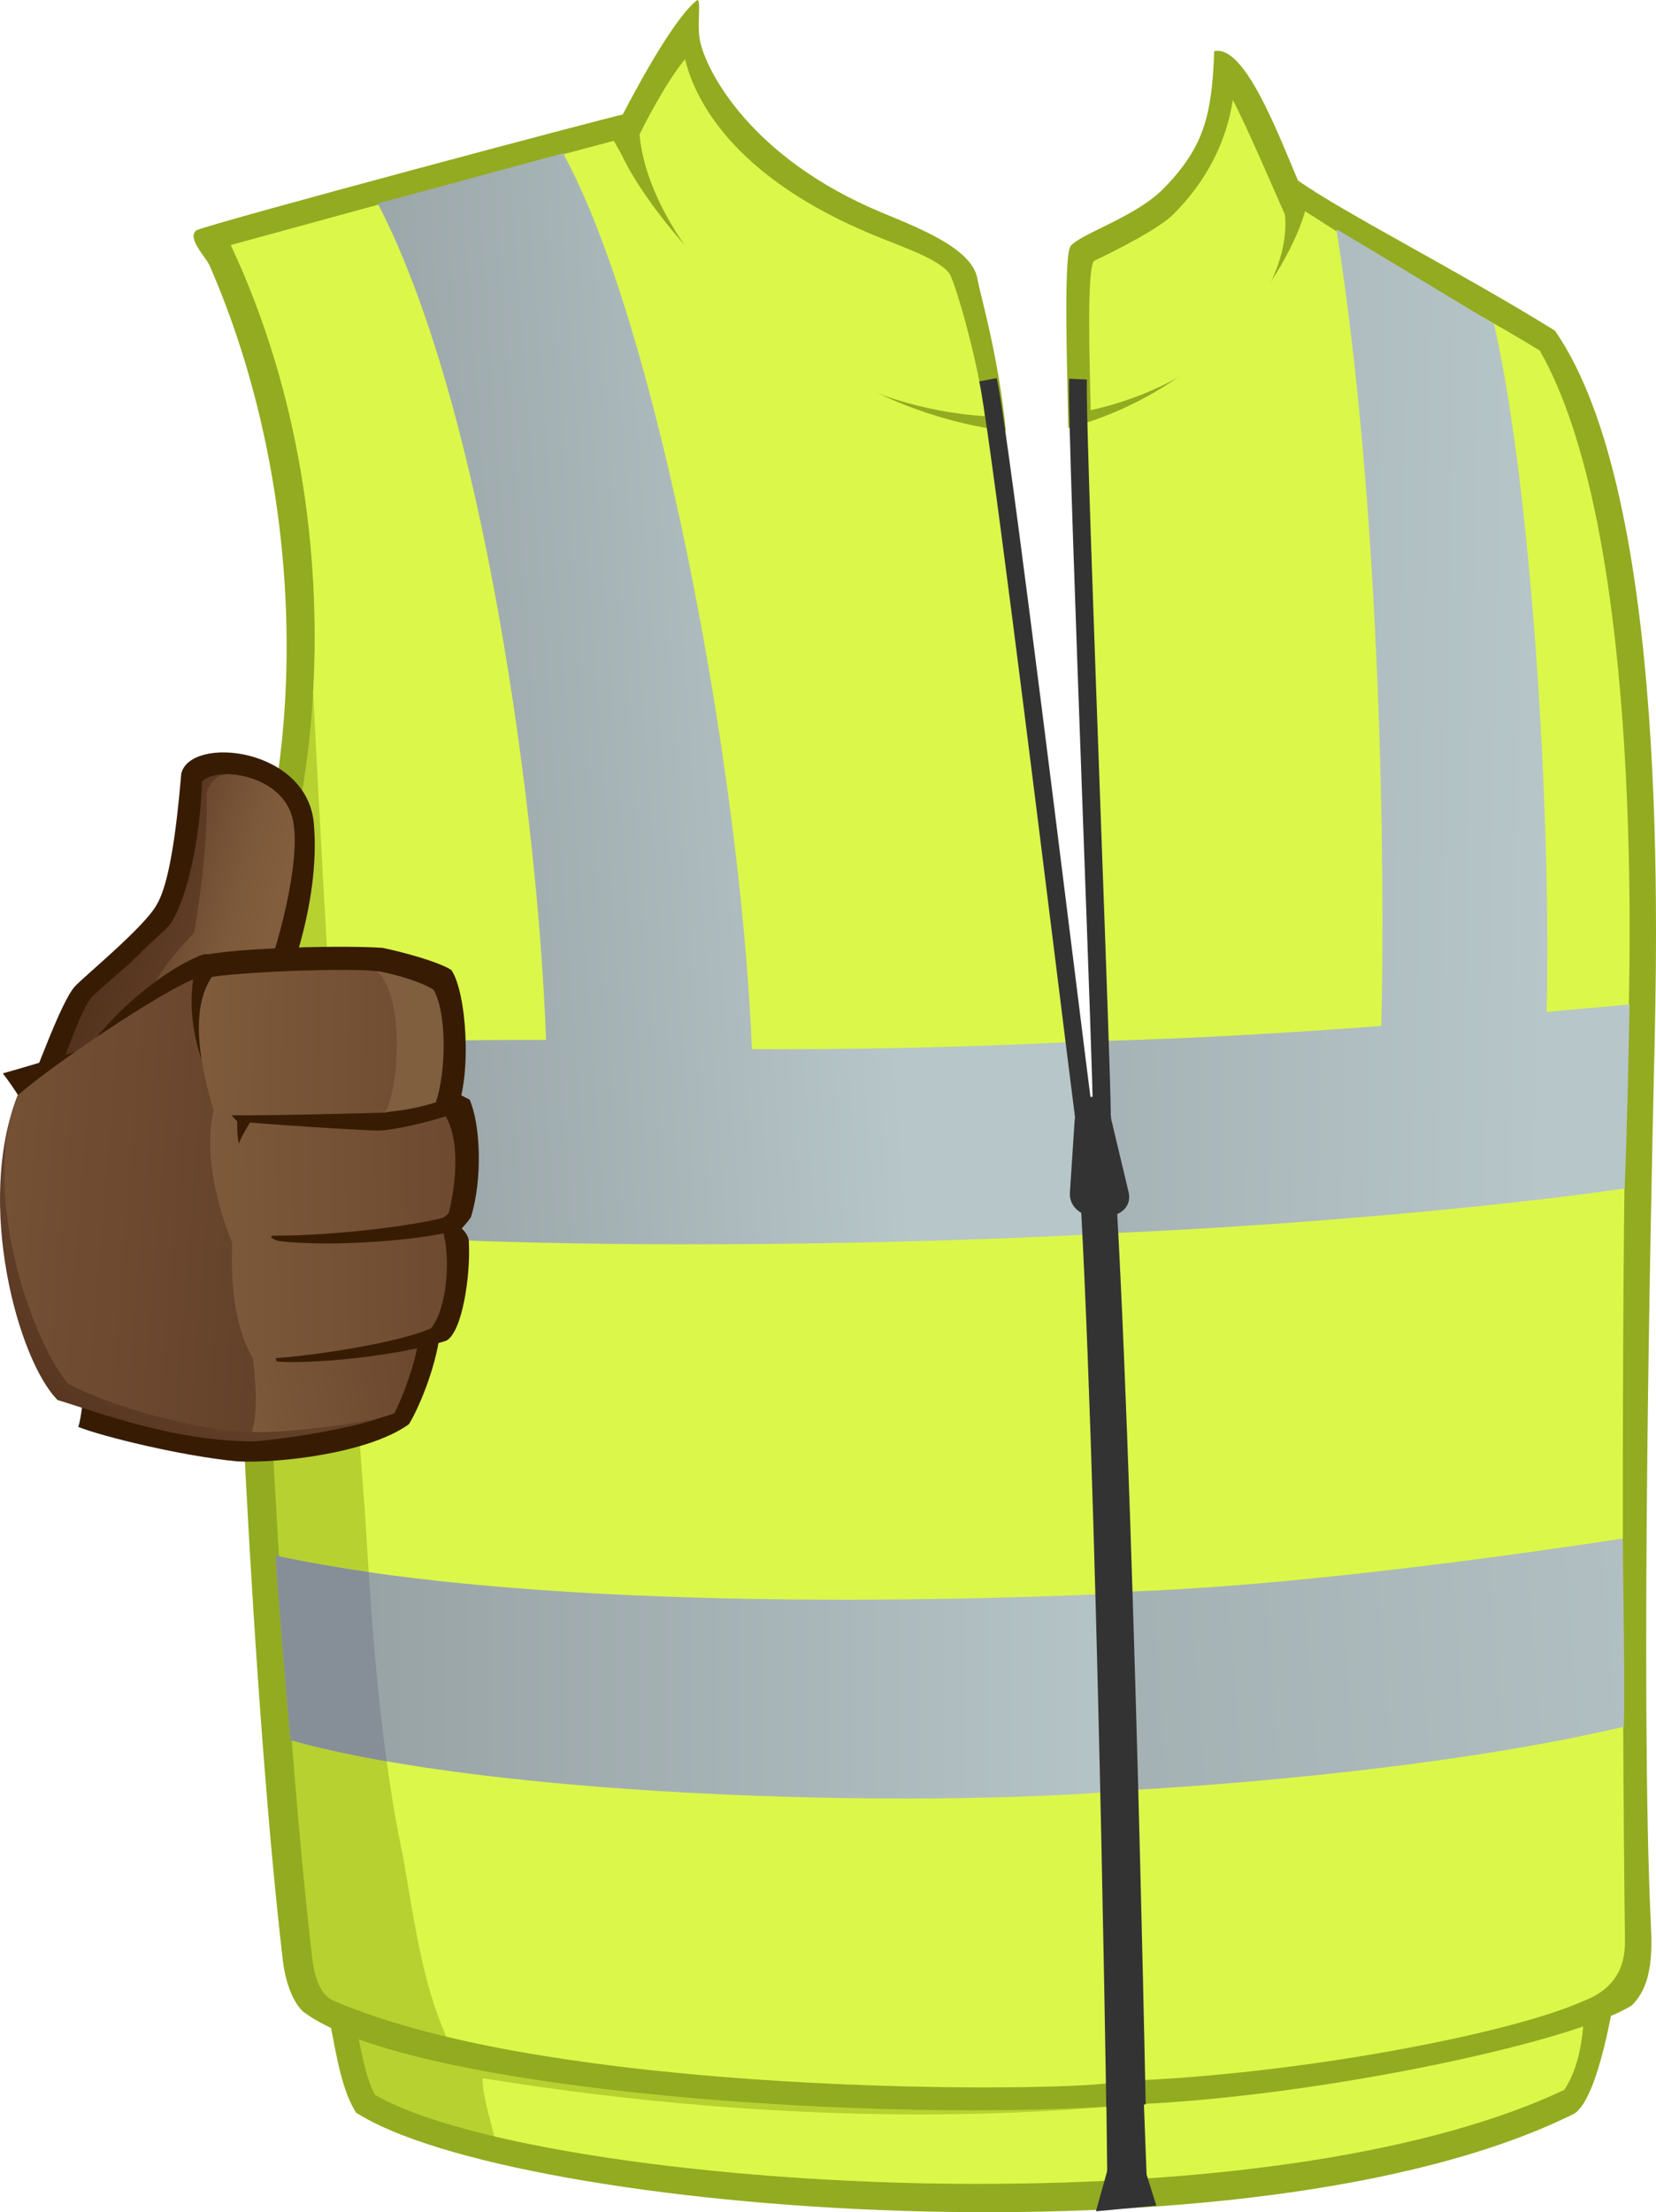 <?xml version="1.0" encoding="utf-8"?>
<!-- Generator: Adobe Illustrator 15.0.0, SVG Export Plug-In . SVG Version: 6.00 Build 0)  -->
<!DOCTYPE svg PUBLIC "-//W3C//DTD SVG 1.1//EN" "http://www.w3.org/Graphics/SVG/1.1/DTD/svg11.dtd">
<svg version="1.1" id="_x30_1_1_" xmlns="http://www.w3.org/2000/svg" xmlns:xlink="http://www.w3.org/1999/xlink" x="0px" y="0px"
	 width="844px" height="1127.013px" viewBox="0 0 844 1127.013" enable-background="new 0 0 844 1127.013" xml:space="preserve">
<g>
	<g>
		<g>
			<g>
				<path fill="#93AB20" d="M161.768,998.317c8.439,36.85,9.795,62.352,19.717,77.963c79.566,51.205,457.125,82.135,621.04,0.434
					c12.234-8.373,20.215-56.32,23.123-77.561C750.204,1003.196,211.593,997.044,161.768,998.317z"/>
				<path fill="#B7D130" d="M494.59,1112.548c-130.87-0.363-259.931-19.771-303.623-45.424c-4.51-8.664-7.008-22.146-10.096-38.826
					c-0.998-5.385-2.074-11.178-3.309-17.359c3.01,0,6.379,0,10.086,0.012c37.741,0.105,107.537,0.834,188.362,1.68
					c110.487,1.152,235.722,2.469,328.061,2.719c48.443,0.137,82.58-0.039,103.408-0.533c-2.201,15.768-4.98,32.828-10.229,49.855
					C731.132,1095.923,624.006,1112.903,494.59,1112.548z"/>
				<path fill="#DBF74A" d="M245.938,1058.749c-0.025,8.496,3.15,18.068,5.951,29.605c61.167,14.424,151.476,23.941,242.7,24.193
					c129.416,0.355,236.542-16.625,302.661-47.877c9.707-14.541,10.313-35.705,10.229-49.855
					C582.049,1117.032,282.221,1064.157,245.938,1058.749z"/>
			</g>
			<polygon fill="#333333" points="563.83,1067.749 564.371,1111.712 584.455,1110.085 582.826,1067.204 			"/>
		</g>
		<polygon fill="#333333" points="564.371,1105.741 558.557,1126.546 589.34,1123.659 583.369,1104.661 		"/>
	</g>
	<g>
		<g id="Fluo_body-warmer_8_">
			<g>
				<path fill="#93AB20" d="M100.255,117.252c10.313-4.342,210.788-57.832,218.937-59.348
					c16.495,35.889,83.078,127.146,187.18,144.332c27.307,137.496,76.232,633.407,71.68,869.983
					c-126.289,10.109-369.778-6.645-423.518-47.355c-6.514-5.969-9.488-18.533-10.313-25.512
					c-14.413-122.231-27.759-370.086-26.597-517.318c39.081-87.933,40.167-230.159-10.857-346.864
					C104.921,130.94,94.825,121.055,100.255,117.252z"/>
				<path fill="#B7D130" d="M169.191,1018.896c-8.143-4.344-9.627-17.398-10.313-23.348
					c-14.133-121.771-28.155-366.447-27.142-513.514c35.483-81.836,45.599-230.159-14.113-357.18
					c40.624-11.085,161.821-44.438,195.208-53.072c10.746,19.707,30.915,48.002,58.976,74.054
					c37.353,34.678,88.124,56.819,132.308,65.871c13.439,72.116,34.49,223.802,48.855,386.495
					c16.586,187.862,14.555,357.32,13.309,462.867C538.441,1065.692,282.236,1068.407,169.191,1018.896z"/>
				<linearGradient id="SVGID_1_" gradientUnits="userSpaceOnUse" x1="150.773" y1="372.31" x2="444.618" y2="350.382">
					<stop  offset="0" style="stop-color:#949FA1"/>
					<stop  offset="1" style="stop-color:#B7C6C9"/>
				</linearGradient>
				<path fill="url(#SVGID_1_)" d="M547.332,530.817c-54.045,2.682-109.391,3.888-164.104,3.719
					c-6.133-148.038-49.559-371.684-96.245-456.363c-20.961,5.694-89.834,24.356-94.449,25.507
					c54.282,104.226,81.809,314.04,85.766,426.121c-56.614-0.256-98.793,2.176-147.103-1.628
					c-0.277,22.666,2.17,76.676,2.711,91.737c100.121,12.142,286.567,13.024,420.06,6.282
					C553.211,593.837,551.311,560.136,547.332,530.817z"/>
				<linearGradient id="SVGID_2_" gradientUnits="userSpaceOnUse" x1="140.42" y1="854.394" x2="589.922" y2="854.394">
					<stop  offset="0" style="stop-color:#949FA1"/>
					<stop  offset="1" style="stop-color:#B7C6C9"/>
				</linearGradient>
				<path fill="url(#SVGID_2_)" d="M589.922,910.827c-0.346-24.56-2.807-70.092-3.299-99.838
					c-80.188,4.193-306.549,11.619-446.203-18.457c0,4.211,7.057,87.937,7.6,93.909C253.329,916.3,480.23,922.269,589.922,910.827z"
					/>
				<path fill="#DBF74A" d="M552.971,598.202c-14.365-162.693-35.416-314.379-48.855-386.495
					c-44.184-9.052-94.955-31.193-132.308-65.871c-28.061-26.052-48.229-54.347-58.976-74.054
					c-33.387,8.634-154.584,41.987-195.208,53.072c34.997,74.45,46.001,156.214,41.974,227.622
					c6.963,139.194,15.559,278.017,26.418,418.344c3.26,53.196,6.518,105.305,16.289,159.591c1.084,5.43,2.17,10.859,3.26,16.283
					c5.286,30.229,9.532,63.078,21.874,90.881c125.48,29.992,315.112,27.438,338.841,23.494
					C567.525,955.522,569.557,786.064,552.971,598.202z"/>
				<linearGradient id="SVGID_3_" gradientUnits="userSpaceOnUse" x1="150.565" y1="373.728" x2="444.724" y2="351.775">
					<stop  offset="0" style="stop-color:#949FA1"/>
					<stop  offset="1" style="stop-color:#B7C6C9"/>
				</linearGradient>
				<path fill="url(#SVGID_3_)" d="M547.332,530.817c-54.045,2.682-109.391,3.888-164.104,3.719
					c-6.133-148.038-49.559-371.684-96.245-456.363c-20.961,5.694-89.834,24.356-94.449,25.507
					c54.282,104.226,81.809,314.04,85.766,426.121c-56.614-0.256-98.793,2.176-147.103-1.628
					c-0.277,22.666,2.17,81.381,2.711,96.447c100.121,12.127,287.021,11.079,420.509,4.343
					C553.66,596.607,551.311,560.136,547.332,530.817z"/>
				<linearGradient id="SVGID_4_" gradientUnits="userSpaceOnUse" x1="140.42" y1="854.394" x2="589.922" y2="854.394">
					<stop  offset="0" style="stop-color:#949FA1"/>
					<stop  offset="1" style="stop-color:#B7C6C9"/>
				</linearGradient>
				<path fill="url(#SVGID_4_)" d="M589.922,910.827c-0.346-24.56-2.807-70.092-3.299-99.838
					c-80.188,4.193-306.549,11.619-446.203-18.457c0,4.211,7.057,87.937,7.6,93.909C253.329,916.3,480.23,922.269,589.922,910.827z"
					/>
				<path fill="#868F98" d="M131.196,528.173c-0.277,22.666,2.17,81.381,2.711,96.447c12.651,1.531,26.692,2.852,41.831,3.979
					c-2.217-32.88-4.318-65.722-6.316-98.536C156.855,529.771,144.246,529.2,131.196,528.173z"/>
				<path fill="#868F98" d="M140.42,792.532c0,4.211,7.057,87.937,7.6,93.909c14.303,4.053,30.865,7.664,49.055,10.855
					c-4.469-32.426-7.047-64.308-9.162-96.356C171.285,798.529,155.354,795.745,140.42,792.532z"/>
			</g>
			<g>
				<path fill="#93AB20" d="M661.672,92.033c-6.826,83.919-71.676,98.071-112.637,110.203
					c-0.979,25.245,7.111,185.559,11.379,362.956c5.645,234.614,8.186,497.986,9.484,507.195
					c94.049-2.689,230.241-31.117,261.653-50.656c11.402-10.855,10.352-29.832,9.775-42.34
					c-5.434-116.708,0.176-368.742,1.627-433.152c1.445-64.416,8.695-292.696-50.482-377.798
					C743.554,138.116,684.426,108.211,661.672,92.033z"/>
				<path fill="#DBF74A" d="M582.771,1059.733c-4.727-96.295-30.656-759.231-30.32-855.474
					c38.32-10.947,86.75-34.585,102.395-103.125c11.697,7.107,43.284,27.94,58.878,36.892c20.592,11.81,49.297,27.146,71.037,40.567
					c50.498,88.312,47.223,295.841,44.508,361.523c-2.711,65.591-2.713,330.037-1.084,448.378
					c0.145,10.521-2.715,23.883-21.172,30.939C770.618,1035.7,669.246,1055.382,582.771,1059.733z"/>
				<linearGradient id="SVGID_5_" gradientUnits="userSpaceOnUse" x1="317.676" y1="366.204" x2="792.102" y2="375.919">
					<stop  offset="0" style="stop-color:#949FA1"/>
					<stop  offset="1" style="stop-color:#B7C6C9"/>
				</linearGradient>
				<path fill="url(#SVGID_5_)" d="M788.255,515.517c2.473-100.793-7.836-267.984-26.834-350.492
					c-19.41-11.787-74.429-44.894-80.341-48.312c22.798,141.672,24.968,327.324,22.909,405.96
					c-47.981,3.614-96.169,6.404-141.868,7.64c0.328,29.751,4.123,64.546,4.6,97.924c112.051-4.876,216.733-16.091,261.284-22.802
					c1.105-23.139,2.17-73.097,2.531-93.724C819.511,512.817,799.538,514.451,788.255,515.517z"/>
				<linearGradient id="SVGID_6_" gradientUnits="userSpaceOnUse" x1="218.543" y1="886.025" x2="963.718" y2="827.58">
					<stop  offset="0" style="stop-color:#949FA1"/>
					<stop  offset="1" style="stop-color:#B7C6C9"/>
				</linearGradient>
				<path fill="url(#SVGID_6_)" d="M827.099,783.845c-73.164,10.992-174.669,24.561-255.669,27.145
					c0.564,30.242,4.543,76.858,5.063,100.965c75.637-4.342,175.522-14.472,251.147-32.296
					C828.185,854.144,827.099,799.588,827.099,783.845z"/>
			</g>
		</g>
		<g>
			<path fill="#93AB20" d="M512.631,219.424c-3.813-39.094-13.52-70.774-14.559-77.846c-3.119-15.168-29.822-25.433-48.863-33.367
				c-66.86-27.859-89.485-72.381-92.474-87.579C355.052,12.064,357.55,0.277,355.382,0c-13.031,10.137-34.056,50.584-42.378,66.761
				C314.896,92.639,399.991,206.284,512.631,219.424z"/>
			<path fill="#DBF74A" d="M501.887,212.012c-99.121-6.404-171.21-88.635-175.932-143.482c1.852-3.941,13.05-26.094,23.183-38.397
				c6.244,25.513,29.633,61.927,95.157,89.229l2.203,0.922c12.795,5.313,36.359,13.036,38.408,21.295
				C487.33,146.297,499.051,185.504,501.887,212.012z"/>
		</g>
		<g>
			<path fill="#93AB20" d="M544.486,218.076c-0.379-23.592-2.648-87.631,1.137-92.674c4.551-6.07,32.994-14.83,47.025-28.984
				c21.131-21.318,25.047-38.006,26.184-70.357c18.207-4.047,38.287,58.896,47.391,76.087
				C665.088,117.309,632.662,194.316,544.486,218.076z"/>
			<path fill="#DBF74A" d="M555.865,208.98c-0.377-20.898-2.275-73.471,1.898-76.163c10.617-5.058,32.598-16.05,40.197-23.593
				c16.92-16.807,27.16-37.08,30.338-58.305c6.701,12.256,24.615,54.268,26.547,58.305
				C658.26,138.542,630.953,192.13,555.865,208.98z"/>
		</g>
		<g>
			<g>
				<path fill="#333333" d="M563.83,1073.716c-0.066-3.857-5.811-392.276-16.658-514.285l18.145-1.275
					c10.896,122.515,18.525,510.07,18.596,513.932L563.83,1073.716z"/>
			</g>
			<g>
				<path fill="#333333" d="M547.93,569.369c-1.365-10.42-4.555-36.059-8.697-69.349c-12.539-100.722-35.877-288.209-40.152-305.688
					l8.893-1.719c4.381,17.893,26.865,198.567,40.305,306.521c4.141,33.266,7.332,58.885,8.691,69.296L547.93,569.369z"/>
			</g>
			<g>
				<path fill="#333333" d="M566.105,567.216h-9.104c0-10.951-2.299-74.088-4.955-147.186
					c-3.676-101.141-7.846-215.776-7.176-227.104l9.09,0.426c-0.65,10.986,3.691,130.435,7.188,226.419
					C563.805,492.942,566.105,556.135,566.105,567.216z"/>
			</g>
			<path fill="#333333" d="M575.221,607.415c1.555,6.526-3.313,11.961-10.82,12.074l-6.268,0.095
				c-7.506,0.11-13.289-5.245-12.852-11.909l2.395-36.436c0.434-6.662,4.244-11.997,8.473-11.858
				c4.225,0.139,8.949,5.596,10.51,12.122L575.221,607.415z"/>
		</g>
	</g>
</g>
<g>
	<g>
		<path fill="#371C03" d="M11.451,562.099c6.844-14.749,19.305-51.264,26.678-59.517c4.318-4.826,35.819-30.548,41.79-41.786
			c6.316-10.533,10.008-37.392,12.465-66.712c4.738-19.486,64.282-13.431,67.587,25.634c3.512,41.431-14.393,85.674-23.878,107.441
			C124.511,530.849,19.871,558.937,11.451,562.099z"/>
		<linearGradient id="SVGID_7_" gradientUnits="userSpaceOnUse" x1="50.482" y1="460.623" x2="113.686" y2="481.164">
			<stop  offset="0" style="stop-color:#52311C"/>
			<stop  offset="1" style="stop-color:#634029"/>
		</linearGradient>
		<path fill="url(#SVGID_7_)" d="M31.109,543.664c4.537-12.228,10.156-28.146,14.93-34.763c2.414-3.363,16.924-14.719,24.22-22.119
			c7.908-8.021,14.365-13.054,16.445-15.99c8.84-12.453,15.508-45.107,16.213-72.493c7.371-8.429,41.604-3.689,46.343,19.485
			c4.318,21.084-7.725,65.66-16.847,87.432c0,0,19.454-0.03,20.538,4.742C150.316,510.692,59.875,536.208,31.109,543.664z"/>
		<linearGradient id="SVGID_8_" gradientUnits="userSpaceOnUse" x1="78.431" y1="460.26" x2="212.814" y2="498.576">
			<stop  offset="6.030000e-006" style="stop-color:#634029"/>
			<stop  offset="0.107" style="stop-color:#6F4C31"/>
			<stop  offset="0.279" style="stop-color:#7D593B"/>
			<stop  offset="0.43" style="stop-color:#825E3E"/>
		</linearGradient>
		<path fill="url(#SVGID_8_)" d="M105.196,405.671c1.059,13.166-2.104,46.877-6.322,69.523
			c-14.217,15.273-26.008,28.726-32.65,59.513c36.189-9.997,84.923-24.245,86.728-24.749c-1.084-4.772-20.538-4.742-20.538-4.742
			c9.122-21.771,21.165-66.348,16.847-87.432c-3.213-15.729-20.009-22.945-32.782-23.335
			C111.521,394.084,105.196,399.352,105.196,405.671z"/>
	</g>
	<g>
		<path fill="#371C03" d="M1.438,546.825c18.963-5.266,43.721-13.166,43.721-13.166s8.947-12.643,23.7-25.286
			c15.246-13.071,27.811-19.8,35.283-22.292c37.569,1.754,58.286-1.057,99.019,5.967c19.298,48.748,30.956,112.642,21.067,187.5
			c-2.457,18.611-11.238,38.625-15.799,45.997c-20.364,14.747-65.837,20.019-87.432,18.962
			c-27.91-2.634-68.819-12.639-81.106-17.557C44.1,715.011,53.586,615.118,1.438,546.825z"/>
		<linearGradient id="SVGID_9_" gradientUnits="userSpaceOnUse" x1="11.998" y1="754.699" x2="83.19" y2="665.506">
			<stop  offset="0" style="stop-color:#52311C"/>
			<stop  offset="1" style="stop-color:#634029"/>
		</linearGradient>
		<path fill="url(#SVGID_9_)" d="M129.778,734.326c-41.908,0-81.458-15.448-100.421-21.067
			C9.338,693.239-12.778,613.185,8.986,558.06c21.066-18.262,83.958-59.965,94.106-60.393c38.19,1.301,70.589,1.396,107.439,7.725
			c8.957,54.686,4.572,185.391-10.534,214.186C192.98,724.145,160.674,731.517,129.778,734.326z"/>
		<linearGradient id="SVGID_10_" gradientUnits="userSpaceOnUse" x1="142.865" y1="614.652" x2="-90.033" y2="595.528">
			<stop  offset="6.030000e-006" style="stop-color:#634029"/>
			<stop  offset="0.667" style="stop-color:#765336"/>
			<stop  offset="1" style="stop-color:#825E3E"/>
		</linearGradient>
		<path fill="url(#SVGID_10_)" d="M178.244,726.618c10.643-2.47,18.66-5.032,21.754-7.041
			c15.106-28.795,19.491-159.5,10.534-214.186c-36.851-6.328-69.249-6.424-107.439-7.725c-10.148,0.428-73.04,42.131-94.106,60.393
			c-19.659,49.858,7.732,125.704,25.637,146.77c12.639,7.373,55.126,22.82,93.05,24.93
			C148.035,730.112,161.932,728.841,178.244,726.618z"/>
		<linearGradient id="SVGID_11_" gradientUnits="userSpaceOnUse" x1="231.679" y1="590.472" x2="80.873" y2="619.197">
			<stop  offset="6.030000e-006" style="stop-color:#634029"/>
			<stop  offset="1" style="stop-color:#825E3E"/>
		</linearGradient>
		<path fill="url(#SVGID_11_)" d="M210.532,505.392c-36.851-6.328-67.673-14.152-105.863-15.453c-0.184,0.01-0.42,0.051-0.629,0.084
			c-3.271,61.727,39.952,145.986,23.633,193.389c3.506,23.523,3.506,36.867,0.697,46c10.532,1.048,58.638-3.514,72.687-9.485
			c3.857-7.724,9.827-22.819,11.933-35.463C219.64,644.58,219.069,557.526,210.532,505.392z"/>
		<path fill="#371C03" d="M124.688,559.465c6.139,2.104,81.282-9.834,93.215-9.481c6.324,1.58,17.035,8.248,21.42,10.181
			c5.619,12.644,6.676,40.559,0.703,59.869c-2.104,3.161-4.736,5.794-4.736,5.794s3.68,3.162,3.68,6.844
			c0.881,17.91-3.504,46.177-11.58,50.388c-28.438,8.78-72.335,11.942-86.382,10.533
			C136.797,683.059,126.265,576.317,124.688,559.465z"/>
		<linearGradient id="SVGID_12_" gradientUnits="userSpaceOnUse" x1="302.568" y1="623.857" x2="75.506" y2="628.31">
			<stop  offset="6.030000e-006" style="stop-color:#634029"/>
			<stop  offset="0.079" style="stop-color:#66432B"/>
			<stop  offset="0.999" style="stop-color:#825E3E"/>
		</linearGradient>
		<path fill="url(#SVGID_12_)" d="M129.073,692.19c-11.236-18.261-11.236-45.648-10.709-58.991
			c-7.371-17.905-14.566-44.944-9.652-66.711c8.428,0,16.496,2.981,16.496,2.981s48.196-8.429,69.876-8.601
			c6.5,2.546,26.862,5.708,31.601,7.023c7.373,11.851,6.324,32.302,2.105,49.86c-2.801,4.562-16.848,7.724-16.848,7.724
			s7.02,2.104,14.047,2.809c3.506,12.638,2.105,37.925-6.324,48.458C198.6,685.868,141.711,693.239,129.073,692.19z"/>
		<path fill="#371C03" d="M139.078,629.515c-2.457,0.523,0.529,2.107,3.338,2.805c28.791,3.162,70.222-0.697,86.374-4.563
			c1.234-2.629,3.162-6.668,4.043-9.477C217.208,624.247,168.75,629.686,139.078,629.515z"/>
		<path fill="#371C03" d="M129.778,568.245c-1.762-0.353-7.723-3.514-9.133-3.514c0.965,4.037-0.527,10.27,1.057,17.904
			C124.511,575.617,128.722,570.351,129.778,568.245z"/>
		<path fill="#371C03" d="M100.987,487.134c18.955-4.566,76.544-5.619,94.097-4.215c10.273,2.105,28.356,7.02,34.94,11.238
			c7.721,11.146,10.707,53.717,2.279,72.68c-10.449,4.302-32.481,9.129-39.323,9.129c-6.844,0-61.097-3.334-72.159-4.739
			C111.696,562.45,89.222,526.812,100.987,487.134z"/>
		<linearGradient id="SVGID_13_" gradientUnits="userSpaceOnUse" x1="301.296" y1="534.242" x2="81.485" y2="529.795">
			<stop  offset="6.030000e-006" style="stop-color:#634029"/>
			<stop  offset="1" style="stop-color:#825E3E"/>
		</linearGradient>
		<path fill="url(#SVGID_13_)" d="M196.318,566.837c0,0-71.983,2.104-86.911,1.056c-4.033-14.571-15.096-50.21-1.4-70.226
			c22.125-3.161,76.72-4.566,84.62-2.721c5.795,1.846,22.913,8.16,28.179,11.851c4.738,13.427,0.529,46.345-3.949,54.513
			C211.321,563.415,196.318,566.837,196.318,566.837z"/>
		<linearGradient id="SVGID_14_" gradientUnits="userSpaceOnUse" x1="129.968" y1="526.068" x2="432.393" y2="547.291">
			<stop  offset="0" style="stop-color:#825E3E"/>
			<stop  offset="0.496" style="stop-color:#7F5F40"/>
			<stop  offset="0.906" style="stop-color:#756245"/>
			<stop  offset="1" style="stop-color:#716347"/>
		</linearGradient>
		<path fill="url(#SVGID_14_)" d="M221.065,504.339c-5.266-3.689-19.222-8.076-28.966-9.658
			c14.918,14.221,10.709,61.27,4.395,71.804c8.947-0.524,19.306-2.81,25.628-4.915C227.39,546.122,227.851,516.625,221.065,504.339z
			"/>
	</g>
</g>
</svg>

